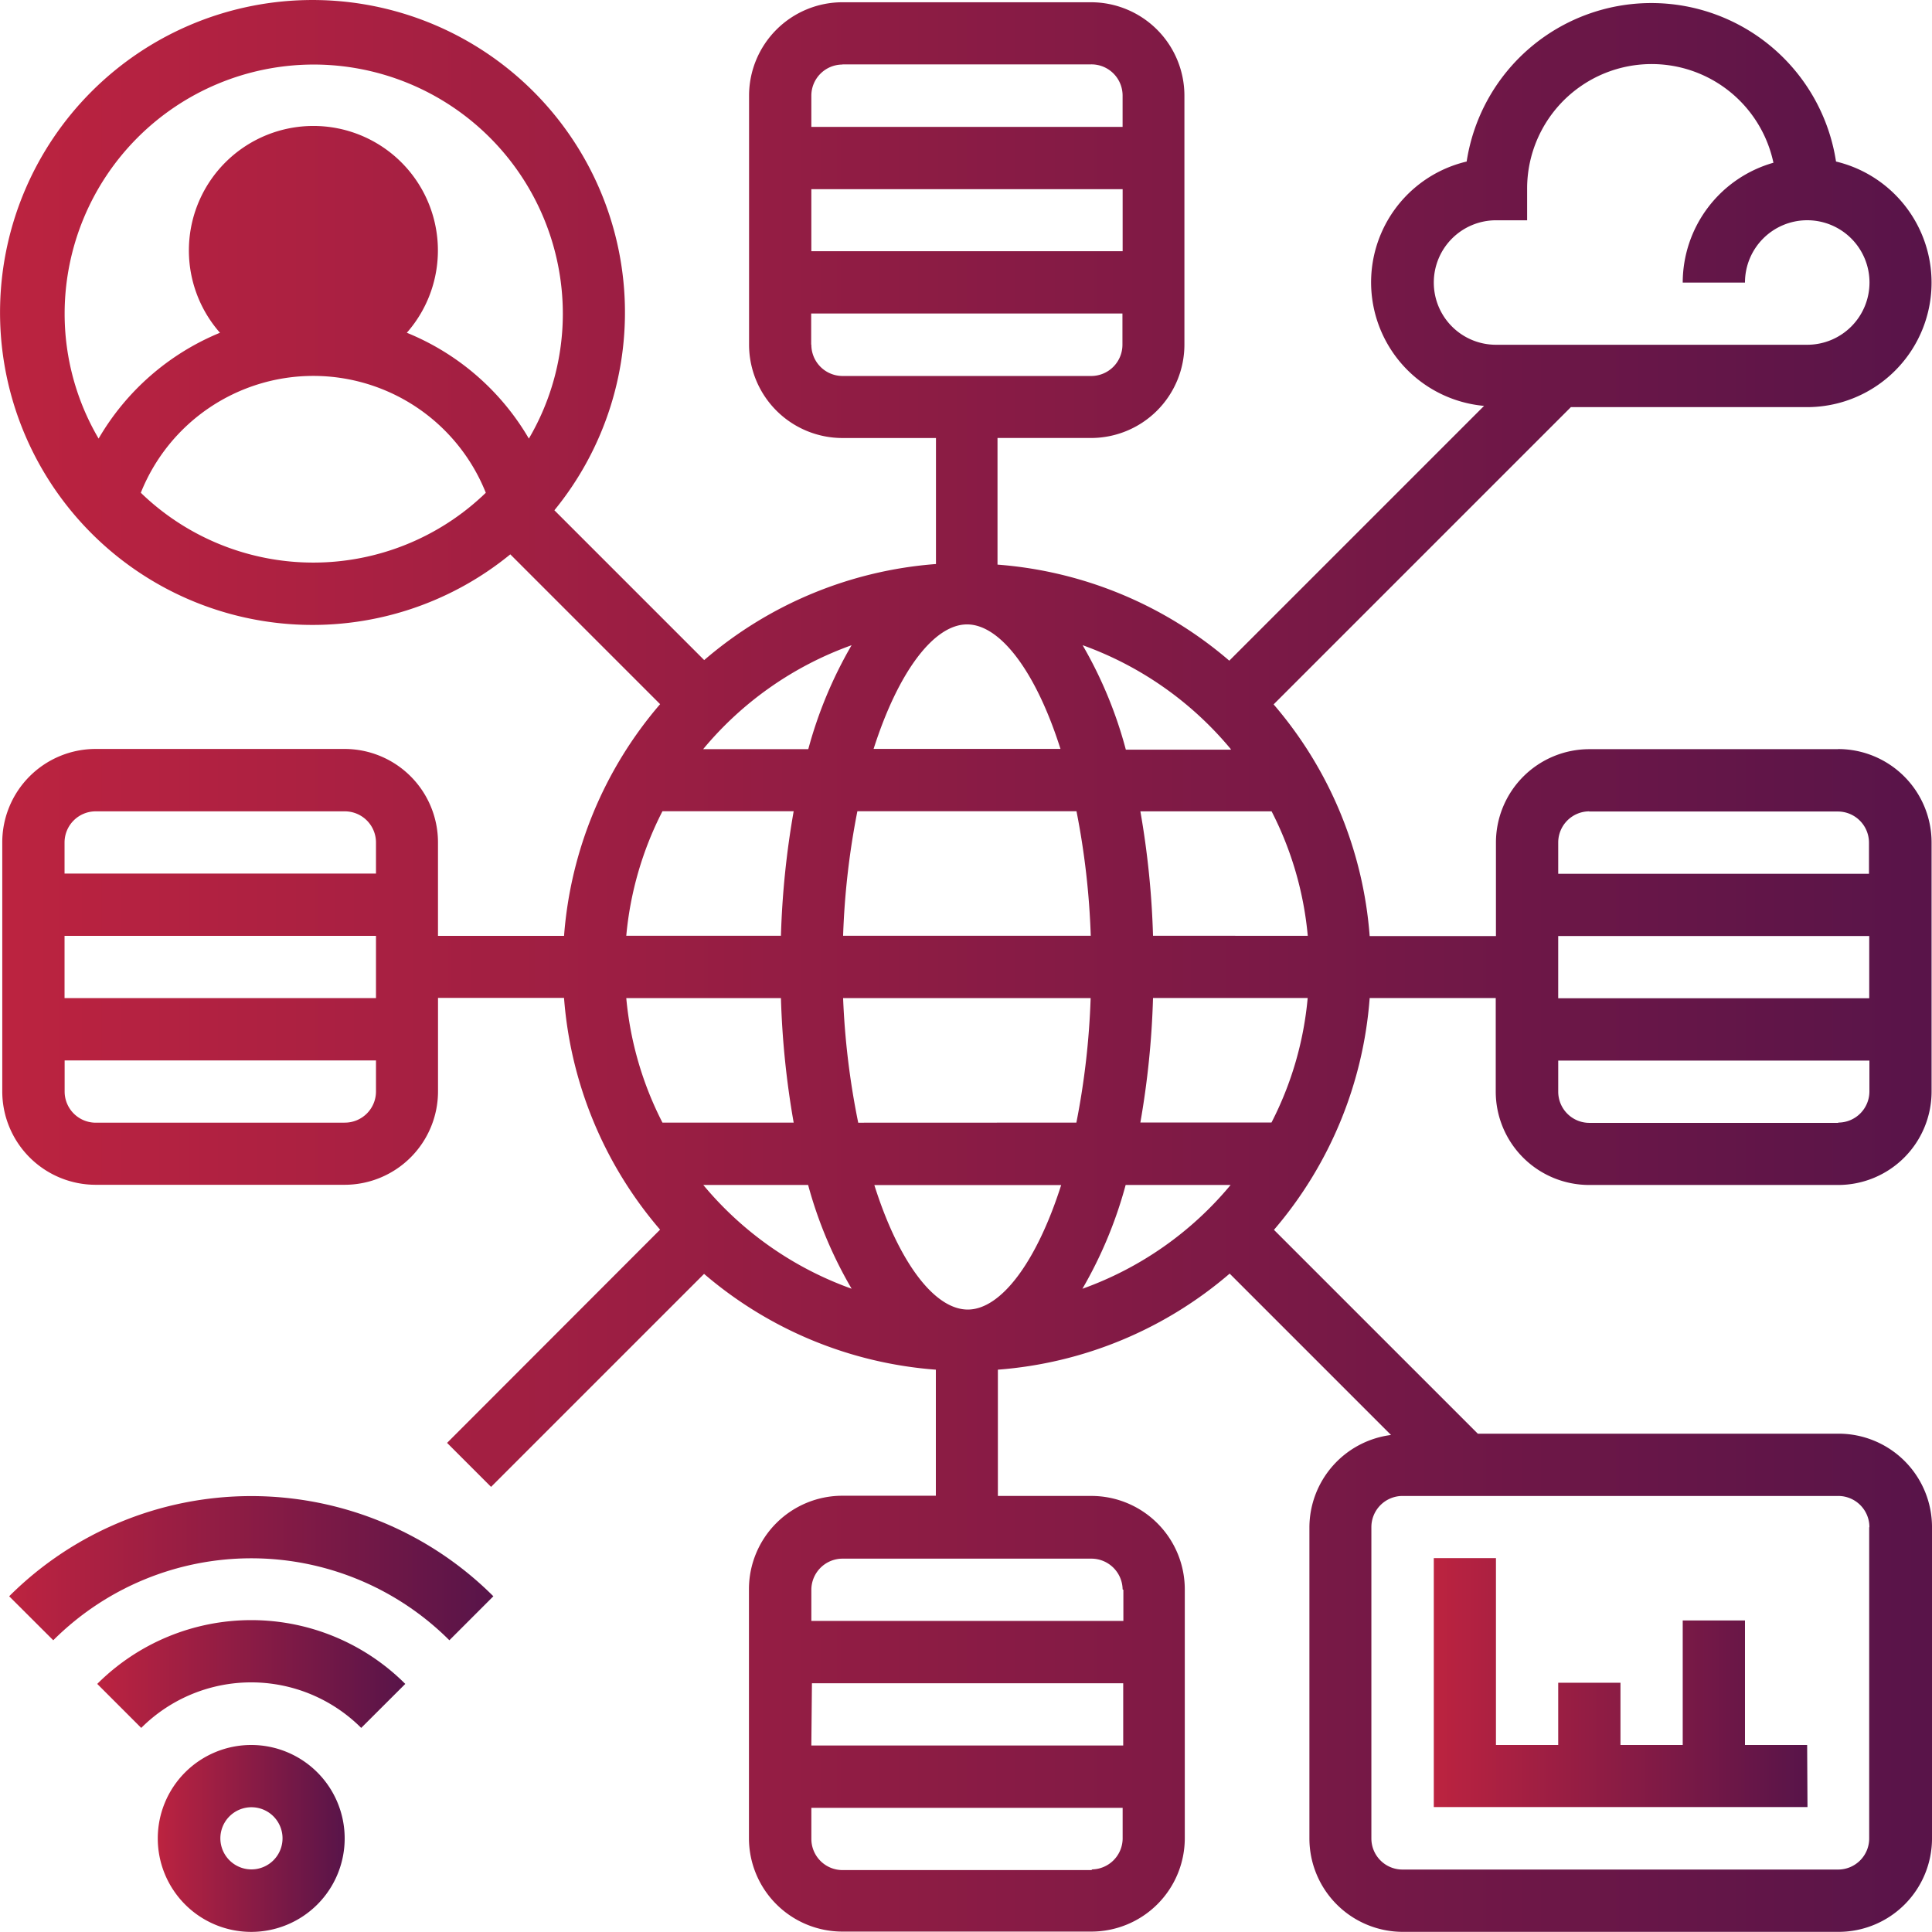 <svg id="w-icon-4" xmlns="http://www.w3.org/2000/svg" xmlns:xlink="http://www.w3.org/1999/xlink" width="270.824" height="270.8" viewBox="0 0 270.824 270.8">
  <defs>
    <linearGradient id="linear-gradient" y1="0.5" x2="1" y2="0.5" gradientUnits="objectBoundingBox">
      <stop offset="0" stop-color="#bc2340"/>
      <stop offset="1" stop-color="#581449"/>
    </linearGradient>
    <linearGradient id="linear-gradient-2" x1="0" y1="0.504" x2="1" y2="0.504" xlink:href="#linear-gradient"/>
    <linearGradient id="linear-gradient-3" x1="0" y1="0.5" x2="1" y2="0.5" xlink:href="#linear-gradient"/>
    <linearGradient id="linear-gradient-4" x1="0" y1="0.501" x2="0.999" y2="0.501" xlink:href="#linear-gradient"/>
    <linearGradient id="linear-gradient-5" x1="0.001" y1="0.501" x2="1" y2="0.501" xlink:href="#linear-gradient"/>
  </defs>
  <g id="Layer_1" data-name="Layer 1" transform="translate(0 0)">
    <path id="Path_142" data-name="Path 142" d="M31.406,205.19a13.1,13.1,0,1,0,13.1,13.1,13.1,13.1,0,0,0-13.1-13.1Zm0,17.441a4.357,4.357,0,1,1,3.1-1.263,4.369,4.369,0,0,1-3.1,1.263Z" transform="translate(3.81 39.418)" fill="url(#linear-gradient)"/>
    <path id="Path_143" data-name="Path 143" d="M11.18,199.431l6.167,6.167a21.811,21.811,0,0,1,30.835,0l6.179-6.167a30.537,30.537,0,0,0-43.181,0Z" transform="translate(2.451 36.617)" fill="url(#linear-gradient-2)"/>
    <path id="Path_144" data-name="Path 144" d="M.81,189.928l6.179,6.167a39.288,39.288,0,0,1,55.527,0l6.167-6.167a48.026,48.026,0,0,0-67.873,0Z" transform="translate(0.476 33.834)" fill="url(#linear-gradient-3)"/>
    <path id="Path_145" data-name="Path 145" d="M220.886,209.382h-8.715V191.929h-8.727v17.453h-8.727v-8.727h-8.727v8.727h-8.727V183.19H168.55v34.895h52.384Z" transform="translate(32.437 35.226)" fill="url(#linear-gradient-4)"/>
    <path id="Path_146" data-name="Path 146" d="M257.423,104.748H222.528a13.1,13.1,0,0,0-13.1,13.1v13.1h-17.7a56.289,56.289,0,0,0-13.465-32.478l41.669-41.669h33.085A17.453,17.453,0,0,0,257.1,22.374a26.192,26.192,0,0,0-51.777,0,17.394,17.394,0,0,0,2.441,34.252L172.049,92.342a56.36,56.36,0,0,0-32.49-13.465V61.126h13.1a13.1,13.1,0,0,0,13.1-13.1V13.147a13.1,13.1,0,0,0-13.1-13.1H117.832a13.1,13.1,0,0,0-13.1,13.1V48.03a13.1,13.1,0,0,0,13.1,13.1h13.1V78.794a56.289,56.289,0,0,0-32.49,13.465l-21-21a43.8,43.8,0,1,0-6.179,6.179l21,21a56.289,56.289,0,0,0-13.465,32.478H61.126v-13.1a13.1,13.1,0,0,0-13.1-13.1H13.147a13.1,13.1,0,0,0-13.1,13.1v34.895a13.1,13.1,0,0,0,13.1,13.1H48.03a13.1,13.1,0,0,0,13.1-13.1v-13.1H78.794a56.36,56.36,0,0,0,13.465,32.49L62.4,201.991l6.167,6.167L98.426,178.3a56.36,56.36,0,0,0,32.49,13.429V209.4h-13.1a13.1,13.1,0,0,0-13.1,13.1v34.895a13.1,13.1,0,0,0,13.1,13.1h34.895a13.1,13.1,0,0,0,13.1-13.1V222.528a13.1,13.1,0,0,0-13.1-13.1h-13.1v-17.7a56.36,56.36,0,0,0,32.49-13.465l22.62,22.62a13.1,13.1,0,0,0-11.441,12.929v43.621a13.1,13.1,0,0,0,13.1,13.1h61.075a13.1,13.1,0,0,0,13.1-13.1V213.8a13.1,13.1,0,0,0-13.1-13.1H206.884l-28.573-28.573a56.36,56.36,0,0,0,13.417-32.49H209.4v13.1a13.1,13.1,0,0,0,13.1,13.1h34.895a13.1,13.1,0,0,0,13.1-13.1V117.832a13.1,13.1,0,0,0-13.1-13.1ZM157.1,34.946H113.462v-8.7H157.1ZM117.808,8.754H152.7a4.369,4.369,0,0,1,4.393,4.393v4.369H113.462V13.147a4.369,4.369,0,0,1,4.369-4.369Zm-4.369,39.288V43.673h43.633V48.03a4.381,4.381,0,0,1-4.345,4.405H117.832a4.381,4.381,0,0,1-4.369-4.405ZM13.147,113.462H48.03a4.369,4.369,0,0,1,4.405,4.369v4.357H8.778v-4.357a4.369,4.369,0,0,1,4.369-4.369Zm39.288,17.453v8.727H8.778v-8.727Zm-4.369,26.192H13.147a4.369,4.369,0,0,1-4.357-4.369v-4.357H52.435v4.357A4.369,4.369,0,0,1,48.03,157.1Zm65.48,78.576h43.633v8.727H113.462Zm39.288,26.192h-35a4.369,4.369,0,0,1-4.369-4.357v-4.369H157.1v4.369a4.369,4.369,0,0,1-4.369,4.262Zm4.369-39.288v4.357h-43.74v-4.357a4.381,4.381,0,0,1,4.369-4.369h34.895a4.381,4.381,0,0,1,4.369,4.31ZM135.392,183.3c-4.691,0-9.691-6.667-13.1-17.453h26.192C145.047,176.632,140.047,183.3,135.392,183.3Zm-15.358-26.192a108.768,108.768,0,0,1-2.119-17.465h34.7a108.769,108.769,0,0,1-2,17.453ZM87.52,139.642H109.2a120.782,120.782,0,0,0,1.786,17.453H92.592a47.622,47.622,0,0,1-5.072-17.453Zm47.765-52.384c4.679,0,9.679,6.667,13.1,17.453H122.189C125.63,93.926,130.63,87.259,135.285,87.259Zm15.346,26.192a108.768,108.768,0,0,1,2,17.453H117.915a108.768,108.768,0,0,1,2-17.453ZM109.2,130.9H87.52a47.622,47.622,0,0,1,5.072-17.453h18.394A120.779,120.779,0,0,0,109.2,130.9Zm52.158,8.727h21.68a47.4,47.4,0,0,1-5.072,17.453H159.584a120.782,120.782,0,0,0,1.774-17.441Zm0-8.727a120.777,120.777,0,0,0-1.774-17.441h18.394a47.621,47.621,0,0,1,5.072,17.453Zm39.359-91.564a8.727,8.727,0,0,1,8.715-8.727H213.8V26.243a17.453,17.453,0,0,1,34.526-3.7,17.489,17.489,0,0,0-12.715,16.8h8.727a8.727,8.727,0,1,1,8.715,8.715H209.432a8.715,8.715,0,0,1-8.715-8.715Zm-28.454,65.48H157.548a59.622,59.622,0,0,0-6.06-14.644,48.145,48.145,0,0,1,20.775,14.572ZM119.105,90.175a60.1,60.1,0,0,0-6.072,14.572H98.295A48.11,48.11,0,0,1,119.105,90.175ZM43.673,8.778A34.942,34.942,0,0,1,78.627,43.673a34.526,34.526,0,0,1-4.762,17.537A35.121,35.121,0,0,0,56.757,46.375a17.453,17.453,0,1,0-26.192,0A35.157,35.157,0,0,0,13.552,61.209,34.526,34.526,0,0,1,8.79,43.673,34.942,34.942,0,0,1,43.673,8.778ZM34.946,34.97a8.737,8.737,0,1,0,0-.024ZM19.469,68.805a26.037,26.037,0,0,1,48.36,0,34.764,34.764,0,0,1-48.36,0Zm78.8,97.029H113.01a59.622,59.622,0,0,0,6.1,14.548A48.05,48.05,0,0,1,98.295,165.81Zm53.181,14.572a60.1,60.1,0,0,0,6.072-14.572h14.715a48.014,48.014,0,0,1-20.763,14.548Zm110.3,33.418v43.621A4.357,4.357,0,0,1,257.4,261.8H196.324a4.357,4.357,0,0,1-4.357-4.357V213.8a4.369,4.369,0,0,1,4.357-4.369H257.4a4.369,4.369,0,0,1,4.381,4.369ZM222.468,113.486h34.895a4.369,4.369,0,0,1,4.357,4.369v4.357H218.158v-4.381a4.369,4.369,0,0,1,4.369-4.369Zm39.288,17.453v8.727h-43.6v-8.727ZM257.4,157.131H222.528a4.369,4.369,0,0,1-4.369-4.369V148.4H261.78v4.357a4.369,4.369,0,0,1-4.357,4.334Z" transform="translate(0.27 0.27)" fill="url(#linear-gradient-5)"/>
  </g>
</svg>
